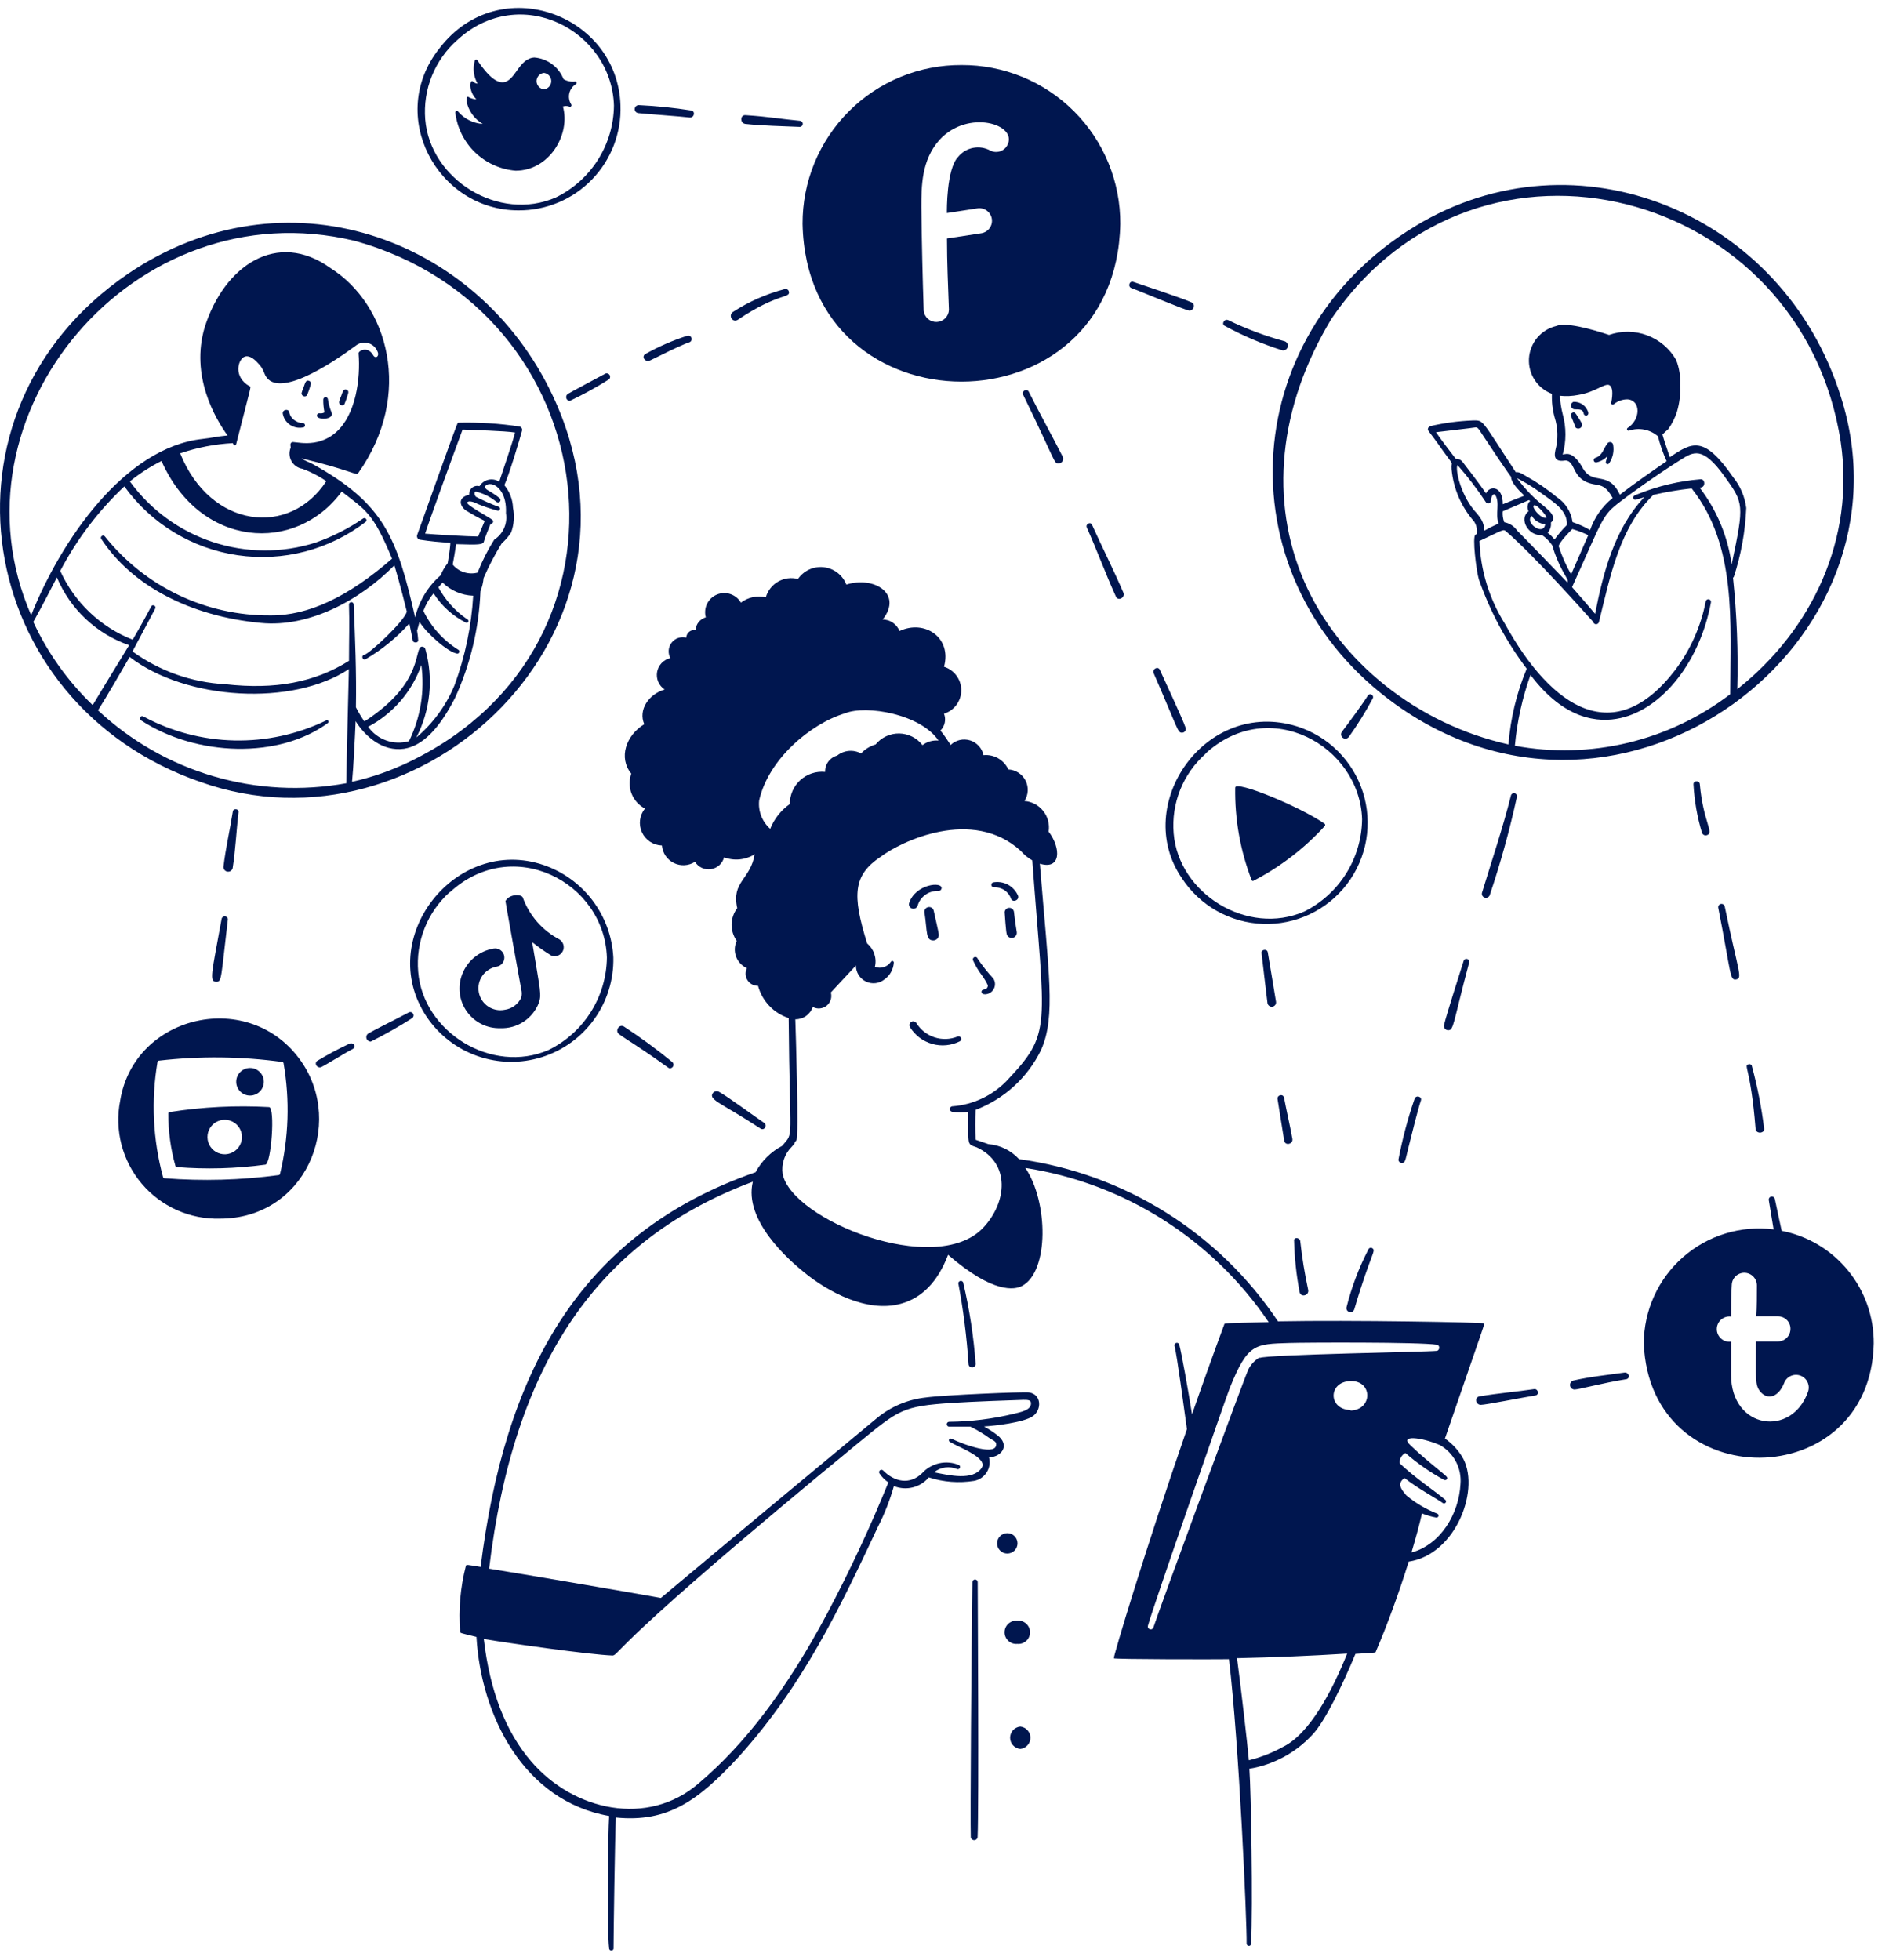 <svg width="184" height="192" viewBox="0 0 184 192" fill="none" xmlns="http://www.w3.org/2000/svg">
<path d="M156.402 45.302C156.809 45.216 157.181 45.011 157.472 44.712C157.438 44.878 157.394 45.042 157.342 45.202C157.262 45.472 157.562 45.552 157.662 45.382C158.015 44.857 158.155 44.217 158.052 43.592C158.046 43.533 158.025 43.477 157.988 43.43C157.952 43.383 157.903 43.348 157.847 43.328C157.792 43.308 157.731 43.304 157.674 43.317C157.616 43.331 157.563 43.36 157.522 43.402C157.102 43.912 157.022 44.632 156.312 44.852C156.255 44.868 156.207 44.904 156.177 44.953C156.146 45.003 156.135 45.062 156.147 45.119C156.158 45.176 156.191 45.227 156.238 45.261C156.285 45.295 156.344 45.31 156.402 45.302ZM154.432 41.932C154.487 41.968 154.552 41.989 154.618 41.991C154.684 41.993 154.75 41.978 154.808 41.946C154.867 41.914 154.915 41.868 154.949 41.811C154.983 41.754 155.001 41.689 155.002 41.622C155.002 41.542 155.002 41.452 154.522 40.732C154.422 40.582 154.302 40.302 154.042 40.442C153.782 40.582 153.962 40.842 154.102 41.192C154.382 41.932 154.382 41.932 154.432 41.932ZM154.272 40.102C154.762 40.102 155.102 40.102 155.162 40.512C155.17 40.573 155.202 40.629 155.25 40.666C155.299 40.704 155.361 40.72 155.422 40.712C155.483 40.705 155.538 40.673 155.576 40.624C155.613 40.575 155.63 40.513 155.622 40.452C155.543 40.128 155.352 39.843 155.083 39.645C154.814 39.448 154.485 39.351 154.152 39.372C154.073 39.405 154.007 39.464 153.965 39.539C153.924 39.614 153.909 39.7 153.923 39.785C153.936 39.869 153.979 39.947 154.042 40.004C154.105 40.062 154.186 40.097 154.272 40.102ZM31.962 70.582C29.157 71.939 26.07 72.611 22.955 72.543C19.84 72.476 16.785 71.67 14.042 70.192C13.991 70.162 13.931 70.153 13.874 70.167C13.816 70.181 13.767 70.217 13.737 70.267C13.706 70.318 13.697 70.378 13.711 70.435C13.725 70.493 13.761 70.542 13.812 70.572C19.292 74.142 27.342 74.342 32.112 70.842C32.146 70.823 32.171 70.79 32.182 70.751C32.192 70.713 32.187 70.672 32.167 70.637C32.147 70.603 32.114 70.578 32.076 70.567C32.037 70.557 31.996 70.562 31.962 70.582ZM31.222 40.932C31.792 41.162 32.732 40.932 32.482 40.402C32.315 39.998 32.197 39.575 32.132 39.142C32.132 39.081 32.108 39.023 32.064 38.98C32.021 38.937 31.963 38.912 31.902 38.912C31.841 38.912 31.782 38.937 31.739 38.98C31.696 39.023 31.672 39.081 31.672 39.142C31.666 39.566 31.706 39.988 31.792 40.402C31.655 40.48 31.497 40.512 31.342 40.492C31.313 40.484 31.283 40.482 31.253 40.486C31.223 40.49 31.195 40.5 31.169 40.514C31.142 40.529 31.12 40.549 31.101 40.573C31.083 40.596 31.07 40.623 31.062 40.652C31.054 40.681 31.052 40.712 31.055 40.741C31.059 40.771 31.069 40.8 31.084 40.825C31.099 40.852 31.118 40.874 31.142 40.893C31.166 40.911 31.193 40.925 31.222 40.932ZM30.072 38.742C30.227 38.383 30.354 38.012 30.452 37.632C30.461 37.598 30.462 37.561 30.457 37.526C30.452 37.49 30.44 37.456 30.421 37.425C30.402 37.395 30.378 37.368 30.349 37.347C30.32 37.326 30.287 37.311 30.252 37.302C29.952 37.212 29.902 37.532 29.752 37.922C29.666 38.116 29.595 38.317 29.542 38.522C29.541 38.584 29.559 38.644 29.593 38.696C29.628 38.747 29.676 38.787 29.733 38.81C29.79 38.834 29.852 38.84 29.913 38.828C29.973 38.816 30.028 38.786 30.072 38.742ZM33.402 39.682C33.459 39.707 33.522 39.714 33.583 39.702C33.644 39.689 33.699 39.658 33.742 39.612C33.895 39.252 34.022 38.881 34.122 38.502C34.132 38.468 34.136 38.432 34.132 38.397C34.128 38.361 34.116 38.327 34.099 38.296C34.081 38.265 34.057 38.238 34.028 38.217C33.999 38.196 33.967 38.18 33.932 38.172C33.622 38.082 33.562 38.442 33.432 38.782C33.302 39.122 33.052 39.542 33.402 39.682ZM28.602 41.732C28.961 41.912 29.372 41.958 29.762 41.862C30.012 41.752 29.842 41.372 29.602 41.452C29.337 41.434 29.084 41.341 28.872 41.182C28.736 41.094 28.62 40.979 28.529 40.845C28.438 40.711 28.374 40.561 28.342 40.402C28.272 39.982 27.612 40.142 27.712 40.562C27.76 40.813 27.866 41.048 28.02 41.251C28.174 41.454 28.373 41.619 28.602 41.732ZM99.692 151.202C99.692 150.937 99.586 150.683 99.399 150.495C99.211 150.308 98.957 150.202 98.692 150.202C98.427 150.202 98.172 150.308 97.985 150.495C97.797 150.683 97.692 150.937 97.692 151.202C97.692 151.468 97.797 151.722 97.985 151.91C98.172 152.097 98.427 152.202 98.692 152.202C98.957 152.202 99.211 152.097 99.399 151.91C99.586 151.722 99.692 151.468 99.692 151.202ZM99.672 161.052C99.83 161.067 99.989 161.049 100.14 160.999C100.29 160.948 100.428 160.867 100.546 160.76C100.663 160.654 100.757 160.523 100.821 160.378C100.885 160.233 100.918 160.076 100.918 159.917C100.918 159.759 100.885 159.602 100.821 159.457C100.757 159.311 100.663 159.181 100.546 159.074C100.428 158.968 100.29 158.886 100.14 158.836C99.989 158.786 99.83 158.768 99.672 158.782C99.514 158.768 99.354 158.786 99.204 158.836C99.053 158.886 98.915 158.968 98.798 159.074C98.68 159.181 98.587 159.311 98.522 159.457C98.458 159.602 98.425 159.759 98.425 159.917C98.425 160.076 98.458 160.233 98.522 160.378C98.587 160.523 98.68 160.654 98.798 160.76C98.915 160.867 99.053 160.948 99.204 160.999C99.354 161.049 99.514 161.067 99.672 161.052ZM99.962 169.152C99.689 169.178 99.436 169.305 99.252 169.508C99.068 169.71 98.966 169.974 98.966 170.247C98.966 170.521 99.068 170.785 99.252 170.987C99.436 171.19 99.689 171.316 99.962 171.342C100.234 171.316 100.487 171.19 100.671 170.987C100.855 170.785 100.957 170.521 100.957 170.247C100.957 169.974 100.855 169.71 100.671 169.508C100.487 169.305 100.234 169.178 99.962 169.152ZM93.892 125.722C94.384 128.333 94.718 130.971 94.892 133.622C94.892 133.715 94.929 133.804 94.994 133.87C95.06 133.936 95.149 133.972 95.242 133.972C95.335 133.972 95.424 133.936 95.489 133.87C95.555 133.804 95.592 133.715 95.592 133.622C95.395 130.927 94.984 128.252 94.362 125.622C94.336 125.575 94.296 125.536 94.247 125.513C94.197 125.49 94.142 125.484 94.089 125.495C94.036 125.507 93.988 125.535 93.952 125.576C93.917 125.617 93.895 125.668 93.892 125.722ZM95.792 155.002C95.792 154.933 95.764 154.867 95.716 154.819C95.667 154.77 95.601 154.742 95.532 154.742C95.463 154.742 95.397 154.77 95.348 154.819C95.299 154.867 95.272 154.933 95.272 155.002C95.172 161.852 95.052 178.222 95.112 180.002C95.125 180.081 95.166 180.153 95.228 180.204C95.289 180.256 95.367 180.284 95.447 180.284C95.527 180.284 95.604 180.256 95.666 180.204C95.727 180.153 95.768 180.081 95.782 180.002C95.922 176.772 95.792 156.602 95.792 155.002ZM122.632 86.222C122.642 86.25 122.662 86.274 122.687 86.29C122.712 86.307 122.742 86.314 122.772 86.312C125.412 84.949 127.789 83.127 129.792 80.932C129.82 80.903 129.835 80.863 129.835 80.822C129.835 80.781 129.82 80.742 129.792 80.712C127.502 79.092 121.032 76.402 121.022 77.162C120.971 80.258 121.518 83.334 122.632 86.222ZM49.012 100.732C49.822 100.766 50.622 100.545 51.3 100.1C51.978 99.655 52.5 99.009 52.792 98.252C53.062 97.402 52.962 97.252 52.142 92.302C52.74 92.782 53.367 93.223 54.022 93.622C54.227 93.702 54.455 93.702 54.661 93.623C54.867 93.544 55.036 93.391 55.136 93.194C55.236 92.997 55.259 92.77 55.2 92.558C55.142 92.345 55.007 92.161 54.822 92.042C53.149 91.172 51.864 89.705 51.222 87.932C51.132 87.622 49.962 87.522 49.522 88.272C49.522 88.362 51.052 96.862 51.072 96.952C51.137 97.208 51.137 97.477 51.072 97.732C50.923 98.054 50.696 98.332 50.411 98.542C50.126 98.751 49.792 98.886 49.442 98.932C49.162 98.988 48.874 98.987 48.595 98.93C48.316 98.873 48.05 98.761 47.815 98.6C47.579 98.44 47.378 98.234 47.222 97.995C47.067 97.756 46.961 97.489 46.91 97.208C46.858 96.928 46.864 96.64 46.925 96.362C46.986 96.083 47.102 95.82 47.266 95.587C47.43 95.353 47.639 95.155 47.88 95.003C48.121 94.852 48.391 94.749 48.672 94.702C48.906 94.661 49.115 94.529 49.252 94.334C49.389 94.139 49.443 93.897 49.402 93.662C49.361 93.428 49.228 93.219 49.033 93.082C48.838 92.945 48.596 92.891 48.362 92.932C47.668 93.048 47.017 93.345 46.474 93.793C45.932 94.24 45.517 94.823 45.272 95.482C45.047 96.078 44.971 96.721 45.053 97.353C45.135 97.984 45.371 98.586 45.741 99.105C46.111 99.624 46.602 100.044 47.173 100.328C47.743 100.612 48.375 100.751 49.012 100.732Z" fill="#00164F"/>
<path d="M60.092 93.802C59.987 91.782 59.279 89.839 58.06 88.224C56.841 86.61 55.166 85.397 53.252 84.743C44.622 81.823 36.682 91.933 41.792 99.603C42.997 101.398 44.752 102.755 46.794 103.468C48.836 104.182 51.054 104.215 53.115 103.561C55.177 102.908 56.971 101.604 58.229 99.844C59.487 98.085 60.141 95.965 60.092 93.802ZM44.092 87.403C50.222 81.763 59.222 86.403 59.462 93.812C59.439 95.7 58.895 97.544 57.889 99.142C56.883 100.739 55.454 102.027 53.762 102.863C48.182 105.293 41.442 101.103 40.972 95.203C40.848 93.752 41.063 92.293 41.599 90.939C42.135 89.586 42.978 88.375 44.062 87.403H44.092ZM115.792 86.032C116.66 87.362 117.836 88.464 119.219 89.244C120.602 90.024 122.153 90.461 123.74 90.517C125.327 90.573 126.905 90.246 128.339 89.565C129.774 88.883 131.024 87.867 131.984 86.602C132.943 85.337 133.585 83.859 133.855 82.294C134.124 80.729 134.013 79.122 133.532 77.608C133.05 76.095 132.212 74.719 131.088 73.597C129.964 72.476 128.586 71.641 127.072 71.162C118.092 68.382 110.872 78.843 115.792 86.032ZM118.092 73.843C124.342 68.082 133.222 73.073 133.452 80.252C133.432 82.136 132.893 83.977 131.894 85.573C130.895 87.17 129.476 88.46 127.792 89.302C122.222 91.733 115.472 87.552 114.992 81.642C114.871 80.189 115.091 78.726 115.634 77.372C116.177 76.018 117.029 74.81 118.122 73.843H118.092ZM54.122 38.693C46.732 23.093 27.792 16.442 12.512 26.843C-7.288 40.373 -2.608 68.933 19.652 76.612C41.392 84.332 65.122 61.932 54.122 38.693ZM40.192 74.593C38.377 75.481 36.464 76.152 34.492 76.593C34.622 75.353 34.782 72.153 34.842 70.653C35.782 72.153 37.482 73.653 39.592 73.353C41.432 73.062 43.062 71.353 44.592 68.353C46.09 65.074 46.932 61.534 47.072 57.932C47.234 57.516 47.339 57.078 47.382 56.633C47.89 55.462 48.481 54.329 49.152 53.242C49.511 52.929 49.825 52.565 50.082 52.163C50.361 51.387 50.423 50.55 50.262 49.742C50.23 48.932 49.931 48.155 49.412 47.532C49.822 46.703 50.962 42.913 51.152 42.172C51.168 42.093 51.154 42.011 51.114 41.941C51.073 41.871 51.008 41.818 50.932 41.792C48.927 41.487 46.899 41.36 44.872 41.413C44.802 41.282 41.202 51.562 40.872 52.413C40.856 52.459 40.851 52.508 40.855 52.557C40.86 52.606 40.874 52.653 40.897 52.696C40.921 52.739 40.953 52.777 40.991 52.808C41.03 52.838 41.074 52.86 41.122 52.873C42.115 53.027 43.117 53.127 44.122 53.172C44.122 53.602 43.932 54.792 43.862 55.172C43.576 55.535 43.344 55.935 43.172 56.362C41.93 57.442 41.056 58.883 40.672 60.483C38.902 52.712 37.672 49.373 30.672 45.483C30.322 45.292 29.902 45.153 29.522 44.903C34.362 46.062 34.902 46.612 35.082 46.373C40.562 38.653 38.012 29.823 32.392 26.273C27.132 22.473 21.942 26.062 20.052 32.072C18.652 36.803 21.052 40.943 22.292 42.663C21.152 42.773 20.762 42.903 19.852 43.002C12.152 43.833 5.912 53.062 3.052 60.273C-5.478 40.703 13.102 18.422 34.702 23.582C59.392 30.352 63.882 63.133 40.192 74.593ZM9.602 69.593C10.362 68.412 12.262 65.132 12.702 64.362C18.262 68.642 28.702 69.203 34.182 65.552C34.182 65.722 33.932 75.362 33.932 76.733C29.6 77.525 25.143 77.292 20.919 76.052C16.693 74.812 12.818 72.6 9.602 69.593ZM40.972 62.712C40.953 62.401 40.917 62.09 40.862 61.782C40.952 61.502 41.012 61.252 41.102 60.922C41.752 62.002 43.902 63.922 44.792 64.032C44.836 64.036 44.881 64.024 44.918 63.999C44.956 63.974 44.984 63.938 44.997 63.895C45.011 63.852 45.01 63.806 44.995 63.764C44.979 63.722 44.95 63.686 44.912 63.663C43.431 62.742 42.242 61.421 41.482 59.852C41.712 59.225 42.05 58.643 42.482 58.133C43.265 59.363 44.368 60.358 45.672 61.013C45.694 61.018 45.718 61.02 45.742 61.016C45.765 61.013 45.788 61.005 45.809 60.993C45.829 60.981 45.847 60.965 45.861 60.946C45.875 60.927 45.886 60.906 45.892 60.883C45.898 60.859 45.899 60.836 45.895 60.812C45.892 60.789 45.884 60.766 45.872 60.746C45.86 60.725 45.844 60.707 45.825 60.693C45.806 60.679 45.785 60.668 45.762 60.663C44.592 59.859 43.629 58.789 42.952 57.542C43.082 57.383 43.222 57.222 43.362 57.072C44.165 57.863 45.235 58.323 46.362 58.362C46.185 61.36 45.568 64.315 44.532 67.132C43.712 69.114 42.43 70.869 40.792 72.252C42.17 69.578 42.484 66.48 41.672 63.583C41.651 63.514 41.609 63.454 41.551 63.412C41.493 63.371 41.423 63.35 41.352 63.352C40.502 63.352 41.692 66.832 35.702 70.683C35.392 70.24 35.115 69.775 34.872 69.293C34.932 65.892 34.792 62.502 34.652 59.222C34.652 59.161 34.627 59.103 34.584 59.06C34.541 59.017 34.483 58.992 34.422 58.992C34.361 58.992 34.302 59.017 34.259 59.06C34.216 59.103 34.192 59.161 34.192 59.222C34.252 60.962 34.192 62.682 34.192 64.743C30.832 66.853 26.982 67.582 22.062 67.032C18.789 66.86 15.636 65.745 12.982 63.822C13.332 63.182 14.792 60.383 15.202 59.633C15.221 59.598 15.232 59.559 15.231 59.52C15.231 59.481 15.22 59.442 15.199 59.408C15.179 59.374 15.15 59.347 15.115 59.328C15.08 59.31 15.041 59.301 15.002 59.303C14.762 59.303 15.002 59.242 13.002 62.672C9.847 61.437 7.3 59.019 5.902 55.932C7.52 52.843 9.643 50.044 12.182 47.653C13.486 49.463 15.141 50.993 17.048 52.152C18.955 53.31 21.076 54.074 23.284 54.396C25.492 54.719 27.742 54.595 29.901 54.031C32.06 53.467 34.084 52.474 35.852 51.112C35.886 51.076 35.906 51.029 35.908 50.98C35.911 50.93 35.896 50.882 35.866 50.842C35.836 50.803 35.793 50.775 35.745 50.764C35.696 50.753 35.645 50.76 35.602 50.782C34.15 51.78 32.573 52.58 30.912 53.163C27.634 54.201 24.112 54.18 20.847 53.103C17.581 52.026 14.738 49.947 12.722 47.163C13.679 46.385 14.719 45.715 15.822 45.163C19.612 53.693 28.962 54.303 33.482 48.163C35.822 49.983 36.542 50.212 38.412 54.733C34.122 58.472 30.212 60.333 26.472 60.292C23.364 60.314 20.292 59.63 17.487 58.291C14.682 56.952 12.219 54.993 10.282 52.562C10.122 52.343 9.762 52.562 9.922 52.803C12.922 57.373 18.612 60.373 25.572 61.032C30.282 61.492 35.282 58.803 38.642 55.383C39.162 57.102 39.792 59.633 39.862 59.932C39.552 60.932 36.202 64.043 35.672 64.162C35.362 64.233 35.522 64.713 35.802 64.593C37.413 63.66 38.865 62.475 40.102 61.083C40.212 61.602 40.412 62.532 40.442 62.763C40.472 62.992 40.992 63.032 40.972 62.712ZM46.972 47.633C46.848 47.598 46.717 47.594 46.591 47.621C46.465 47.648 46.348 47.705 46.249 47.788C46.151 47.871 46.074 47.977 46.026 48.096C45.977 48.215 45.959 48.344 45.972 48.472C44.902 48.703 44.972 49.472 45.592 49.972C46.205 50.36 46.84 50.714 47.492 51.032C47.262 51.583 47.082 52.032 46.842 52.562C45.842 52.562 42.732 52.373 41.652 52.282C42.052 51.032 44.162 45.222 45.322 42.083C46.322 42.133 49.452 42.212 50.462 42.373C50.222 43.373 49.202 46.282 48.912 47.193C48.757 47.091 48.584 47.021 48.402 46.988C48.22 46.955 48.033 46.959 47.853 47C47.672 47.041 47.502 47.119 47.352 47.227C47.203 47.336 47.077 47.474 46.982 47.633H46.972ZM47.412 53.042C47.582 52.502 47.792 51.983 48.072 51.303C48.116 51.31 48.162 51.304 48.202 51.283C48.243 51.263 48.276 51.23 48.296 51.19C48.316 51.149 48.323 51.103 48.315 51.059C48.307 51.014 48.285 50.974 48.252 50.943C48.002 50.712 45.682 49.483 45.772 49.242C45.862 49.002 46.442 49.172 46.772 49.362C47.422 49.63 48.091 49.854 48.772 50.032C48.815 50.037 48.859 50.028 48.897 50.005C48.935 49.982 48.964 49.947 48.98 49.906C48.995 49.865 48.998 49.82 48.985 49.778C48.973 49.736 48.947 49.699 48.912 49.672C48.131 49.389 47.369 49.055 46.632 48.672C46.482 48.532 46.412 48.153 46.632 48.163C47.366 48.338 48.051 48.68 48.632 49.163C48.654 49.184 48.682 49.201 48.711 49.212C48.741 49.224 48.772 49.229 48.804 49.228C48.835 49.227 48.866 49.22 48.895 49.207C48.924 49.194 48.95 49.175 48.972 49.153C48.993 49.13 49.01 49.102 49.021 49.073C49.033 49.044 49.038 49.012 49.037 48.98C49.036 48.949 49.029 48.918 49.016 48.889C49.003 48.86 48.984 48.834 48.962 48.812C48.586 48.516 48.188 48.248 47.772 48.013C47.272 47.722 47.632 47.362 48.132 47.432C48.802 47.532 49.662 48.432 49.572 50.282C49.655 50.779 49.59 51.29 49.386 51.75C49.181 52.211 48.846 52.601 48.422 52.873C47.777 53.895 47.231 54.977 46.792 56.102C46.352 56.216 45.889 56.202 45.457 56.062C45.025 55.923 44.641 55.663 44.352 55.312C44.422 54.962 44.632 53.763 44.692 53.312C46.922 53.383 47.312 53.373 47.422 53.042H47.412ZM41.282 65.153C41.626 67.704 41.205 70.3 40.072 72.612C39.341 72.822 38.563 72.799 37.846 72.546C37.13 72.293 36.509 71.824 36.072 71.203C38.508 69.914 40.369 67.754 41.282 65.153ZM22.882 43.562C22.899 43.584 22.923 43.599 22.949 43.608C22.975 43.617 23.003 43.618 23.03 43.612C23.057 43.606 23.081 43.592 23.101 43.573C23.121 43.554 23.135 43.529 23.142 43.502C24.652 37.562 24.612 37.932 24.472 37.852C22.792 36.932 23.322 35.142 24.002 34.932C24.342 34.822 24.792 35.042 25.242 35.542C25.535 35.819 25.758 36.162 25.892 36.542C26.892 39.343 32.432 35.653 34.832 33.883C34.998 33.744 35.195 33.647 35.406 33.599C35.618 33.552 35.837 33.555 36.047 33.609C36.257 33.662 36.451 33.765 36.613 33.908C36.776 34.051 36.902 34.231 36.982 34.432C37.212 34.873 36.792 35.242 36.542 34.763C36.022 33.883 35.112 34.373 35.132 34.612C35.332 37.093 34.872 40.612 32.942 42.333C31.012 44.053 28.772 43.163 28.572 43.333C28.372 43.502 28.482 43.663 28.482 43.852C28.392 44.065 28.352 44.295 28.366 44.525C28.379 44.755 28.444 44.978 28.557 45.179C28.67 45.38 28.827 45.552 29.017 45.683C29.207 45.813 29.424 45.899 29.652 45.932C30.469 46.241 31.247 46.644 31.972 47.133C28.412 52.633 20.632 51.822 17.652 44.413C19.317 43.844 21.054 43.507 22.812 43.413L22.882 43.562ZM5.572 56.562C6.218 58.106 7.182 59.497 8.402 60.643C9.622 61.789 11.07 62.664 12.652 63.212C12.532 63.403 9.742 67.963 9.082 69.082C6.654 66.75 4.68 63.986 3.262 60.932C4.252 59.153 4.792 58.072 5.572 56.572V56.562ZM180.352 38.843C174.722 20.843 154.432 12.572 138.672 22.152C120.912 32.932 119.852 56.932 136.792 69.052C159.052 84.933 188.092 63.013 180.352 38.843ZM149.952 66.123C153.262 70.513 156.582 70.853 158.802 70.343C162.942 69.403 166.572 64.752 167.632 59.023C167.646 58.955 167.633 58.884 167.596 58.826C167.558 58.768 167.499 58.727 167.432 58.712C167.364 58.698 167.293 58.711 167.235 58.748C167.177 58.786 167.136 58.845 167.122 58.913C166.651 61.359 165.624 63.665 164.122 65.653C158.242 73.312 152.122 69.573 147.432 61.093C145.907 58.661 145.052 55.87 144.952 53.002C147.332 51.883 147.282 51.822 147.562 52.062C150.342 54.453 155.392 60.153 156.092 60.922C156.104 60.989 156.139 61.049 156.191 61.092C156.243 61.135 156.309 61.159 156.377 61.159C156.444 61.159 156.51 61.135 156.562 61.092C156.614 61.049 156.649 60.989 156.662 60.922C157.782 56.403 158.662 51.712 161.992 48.483C163.228 48.198 164.48 47.988 165.742 47.852C170.172 53.453 169.542 60.922 169.522 68.013C166.552 70.28 163.14 71.901 159.506 72.771C155.872 73.641 152.096 73.74 148.422 73.062C148.638 70.694 149.152 68.362 149.952 66.123ZM166.592 47.763C167.132 47.763 167.082 46.883 166.592 46.953C164.504 47.127 162.455 47.612 160.512 48.392C160.242 48.502 159.932 48.562 160.032 48.833C160.132 49.102 160.352 48.903 161.102 48.712C158.162 51.822 157.052 56.203 156.282 60.142C155.732 59.472 154.372 57.922 154.022 57.523C157.102 50.733 156.932 50.523 158.742 49.153C159.442 48.593 162.292 46.532 164.652 45.053C165.912 44.252 166.812 43.693 168.912 46.602C170.862 49.312 170.912 49.352 169.662 55.303C169.286 52.563 168.204 49.968 166.522 47.773L166.592 47.763ZM144.592 41.873C144.772 41.873 144.862 42.013 145.002 42.222C148.302 47.222 148.052 46.653 148.052 46.752C148.052 47.233 148.702 47.953 149.352 48.562C148.822 48.763 147.832 49.163 147.242 49.403C147.242 47.562 145.942 47.562 145.592 48.333C144.972 47.422 143.592 45.623 143.312 45.273C143.236 45.165 143.133 45.079 143.014 45.023C142.895 44.967 142.763 44.942 142.632 44.953C142.162 44.352 141.102 42.953 140.692 42.343C140.792 42.322 144.272 41.932 144.582 41.873H144.592ZM151.392 51.352C151.242 52.572 149.332 51.212 150.072 50.532C150.208 50.764 150.399 50.959 150.627 51.102C150.855 51.245 151.114 51.331 151.382 51.352H151.392ZM151.282 50.722C150.872 50.653 150.042 49.722 150.282 49.513C150.522 49.303 151.552 50.562 151.532 50.712C151.448 50.741 151.357 50.744 151.272 50.722H151.282ZM153.572 57.072C152.702 56.153 148.752 52.072 148.652 51.992C148.507 51.776 148.319 51.591 148.101 51.448C147.883 51.306 147.638 51.209 147.382 51.163C147.25 50.822 147.199 50.456 147.232 50.093L149.812 48.992C150.052 49.203 149.812 48.992 149.692 49.453C149.634 49.667 149.659 49.895 149.762 50.093C148.762 50.833 149.762 52.553 151.082 52.422C151.474 52.691 151.813 53.03 152.082 53.422C152.377 54.443 152.797 55.424 153.332 56.343C153.662 56.932 153.642 56.862 153.562 57.072H153.572ZM152.722 53.502C152.722 53.182 153.872 51.983 154.052 51.833C154.587 51.988 155.109 52.189 155.612 52.432C155.322 53.093 154.392 55.203 153.932 56.273C153.43 55.394 153.021 54.466 152.712 53.502H152.722ZM152.312 52.862C152.118 52.608 151.889 52.382 151.632 52.193C151.755 52.059 151.847 51.901 151.903 51.728C151.958 51.555 151.975 51.373 151.952 51.193C152.009 51.154 152.057 51.104 152.094 51.045C152.13 50.987 152.153 50.921 152.162 50.852C152.242 50.383 151.712 49.992 151.362 49.663C150.326 48.85 149.404 47.901 148.622 46.843C149.416 47.241 150.176 47.706 150.892 48.233C152.092 49.123 153.632 49.962 153.512 51.443C153.07 51.882 152.665 52.357 152.302 52.862H152.312ZM142.792 45.553C143.808 46.701 144.74 47.92 145.582 49.203C145.611 49.247 145.652 49.282 145.701 49.303C145.75 49.324 145.804 49.33 145.857 49.321C145.909 49.311 145.957 49.286 145.996 49.249C146.034 49.212 146.06 49.164 146.072 49.112C146.072 48.833 146.202 48.333 146.462 48.443C147.012 49.193 146.462 50.362 146.832 51.292C144.152 52.472 146.342 52.172 144.692 50.292C143.162 48.682 142.562 46.062 142.792 45.553ZM153.102 44.553C153.467 43.244 153.467 41.861 153.102 40.553C152.953 39.969 152.863 39.373 152.832 38.773C153.432 38.837 154.039 38.81 154.632 38.693C156.382 38.403 157.282 37.462 157.712 37.752C157.992 37.943 158.042 38.532 157.862 39.472C157.858 39.503 157.863 39.534 157.877 39.561C157.892 39.589 157.914 39.611 157.941 39.625C157.968 39.639 157.999 39.645 158.03 39.641C158.06 39.637 158.089 39.623 158.112 39.602C158.492 39.291 158.969 39.121 159.462 39.123C160.792 39.233 160.742 41.123 159.462 41.932C159.434 41.954 159.415 41.985 159.408 42.02C159.401 42.054 159.406 42.09 159.423 42.121C159.439 42.152 159.467 42.176 159.499 42.189C159.532 42.202 159.568 42.203 159.602 42.193C160.082 42.028 160.597 41.992 161.095 42.088C161.593 42.185 162.058 42.41 162.442 42.742C162.651 43.58 162.935 44.396 163.292 45.182C161.902 46.133 160.042 47.432 158.712 48.462C157.512 45.943 156.022 47.733 154.992 45.712C153.952 43.983 153.292 44.583 153.052 44.523L153.102 44.553ZM169.862 56.553C170.582 54.357 170.996 52.072 171.092 49.763C170.95 48.651 170.499 47.601 169.792 46.733C166.952 42.633 165.792 43.312 163.602 44.792C163.402 44.182 162.962 42.913 162.882 42.572C163.012 42.443 163.352 42.112 163.452 42.042C163.821 41.523 164.108 40.95 164.302 40.343C164.557 39.494 164.662 38.607 164.612 37.722C164.662 36.884 164.529 36.044 164.222 35.263C163.585 34.151 162.58 33.297 161.38 32.849C160.179 32.402 158.86 32.389 157.652 32.812C155.782 32.193 153.372 31.552 152.462 31.942C151.738 32.117 151.089 32.519 150.611 33.089C150.133 33.66 149.85 34.368 149.804 35.111C149.758 35.854 149.952 36.592 150.356 37.217C150.761 37.842 151.355 38.32 152.052 38.583C152.021 39.355 152.109 40.127 152.312 40.873C152.651 41.922 152.678 43.047 152.392 44.112C152.212 44.913 152.472 45.273 153.392 45.112C154.472 45.193 153.882 47.112 156.332 47.472C156.922 47.572 157.392 47.663 158.002 48.792C156.981 49.608 156.215 50.697 155.792 51.932C155.248 51.612 154.671 51.35 154.072 51.153C154.005 50.654 153.832 50.176 153.562 49.751C153.293 49.326 152.934 48.965 152.512 48.693C151.58 47.914 150.575 47.228 149.512 46.642C149.302 46.532 148.862 46.193 148.512 46.263C145.032 40.962 145.392 41.193 144.302 41.193C142.894 41.246 141.494 41.434 140.122 41.752C140.072 41.771 140.028 41.8 139.991 41.839C139.955 41.877 139.928 41.922 139.912 41.972C139.852 42.212 139.912 42.072 141.312 44.072C142.612 45.892 142.142 45.002 142.222 45.983C142.399 47.872 143.169 49.657 144.422 51.083C144.66 51.449 144.756 51.89 144.692 52.322L144.562 52.383C144.222 52.553 144.652 55.962 144.892 56.763C145.99 59.905 147.573 62.858 149.582 65.513C148.597 67.876 147.993 70.38 147.792 72.933C138.862 70.933 131.232 64.862 127.792 56.983C124.352 49.102 125.232 39.862 130.452 31.233C144.902 10.023 176.592 18.543 180.352 43.322C181.732 52.733 177.612 61.663 170.212 67.522C170.313 63.867 170.172 60.209 169.792 56.572L169.862 56.553ZM165.922 76.853C166.009 78.457 166.287 80.045 166.752 81.582C166.784 81.678 166.852 81.757 166.942 81.802C167.032 81.847 167.136 81.854 167.232 81.823C167.992 81.603 166.872 80.552 166.542 76.823C166.512 76.433 165.892 76.453 165.922 76.853ZM168.982 88.802C168.962 88.719 168.909 88.647 168.836 88.602C168.763 88.557 168.675 88.543 168.592 88.562C168.508 88.582 168.436 88.635 168.391 88.708C168.346 88.781 168.332 88.869 168.352 88.953C169.632 95.453 169.462 96.082 170.112 95.953C170.762 95.823 170.302 95.203 168.982 88.802ZM171.332 104.263C170.782 104.413 171.512 104.493 172.002 110.563C172.002 111.113 172.902 111.083 172.842 110.563C172.59 108.51 172.192 106.478 171.652 104.483C171.649 104.445 171.637 104.409 171.619 104.377C171.6 104.345 171.575 104.317 171.544 104.296C171.513 104.275 171.478 104.261 171.442 104.255C171.405 104.25 171.367 104.252 171.332 104.263ZM145.952 87.722C147.019 84.554 147.911 81.329 148.622 78.062C148.637 77.987 148.622 77.909 148.582 77.844C148.541 77.779 148.477 77.732 148.403 77.713C148.328 77.694 148.249 77.704 148.182 77.741C148.115 77.778 148.065 77.84 148.042 77.912C147.242 81.123 146.182 84.233 145.192 87.493C145.175 87.589 145.194 87.688 145.245 87.771C145.296 87.854 145.376 87.915 145.47 87.944C145.563 87.972 145.664 87.965 145.753 87.924C145.841 87.884 145.912 87.812 145.952 87.722ZM141.892 100.933C142.452 100.933 142.352 100.253 143.942 94.302C143.963 94.231 143.955 94.154 143.919 94.088C143.883 94.022 143.823 93.974 143.752 93.953C143.68 93.931 143.603 93.939 143.537 93.975C143.472 94.011 143.423 94.071 143.402 94.142C143.092 95.142 141.732 99.353 141.482 100.413C141.466 100.475 141.465 100.539 141.479 100.602C141.493 100.664 141.52 100.722 141.56 100.773C141.599 100.823 141.65 100.863 141.707 100.891C141.765 100.919 141.828 100.933 141.892 100.933ZM137.352 113.933C137.702 113.933 137.682 113.673 137.972 112.513C138.362 110.933 138.972 108.513 139.212 107.833C139.362 107.433 138.752 107.253 138.602 107.633C137.927 109.591 137.396 111.597 137.012 113.633C137.019 113.716 137.059 113.794 137.122 113.85C137.185 113.906 137.267 113.935 137.352 113.933ZM134.052 122.443C133.13 124.228 132.419 126.114 131.932 128.063C131.905 128.163 131.92 128.27 131.972 128.361C132.025 128.451 132.111 128.516 132.212 128.543C132.312 128.569 132.42 128.554 132.51 128.502C132.6 128.449 132.665 128.363 132.692 128.263C134.362 122.593 134.902 122.543 134.412 122.263C134.376 122.249 134.338 122.242 134.3 122.244C134.262 122.245 134.225 122.255 134.191 122.272C134.157 122.289 134.127 122.313 134.103 122.342C134.079 122.372 134.062 122.406 134.052 122.443ZM123.602 93.373C123.702 94.153 124.062 97.373 124.182 98.263C124.189 98.318 124.207 98.371 124.235 98.419C124.262 98.467 124.299 98.51 124.343 98.543C124.388 98.577 124.438 98.602 124.492 98.617C124.545 98.631 124.601 98.635 124.657 98.627C124.712 98.62 124.765 98.602 124.813 98.575C124.861 98.547 124.904 98.51 124.937 98.466C124.971 98.421 124.996 98.371 125.011 98.317C125.025 98.264 125.029 98.208 125.022 98.153C124.892 97.293 124.332 94.062 124.212 93.293C124.152 92.933 123.552 93.002 123.602 93.373ZM125.172 107.683C125.282 108.313 125.692 111.033 125.822 111.753C125.922 112.293 126.722 112.093 126.622 111.563C126.382 110.233 126.062 108.893 125.812 107.563C125.732 107.113 125.102 107.273 125.172 107.683ZM126.792 121.593C126.836 123.271 127.017 124.943 127.332 126.593C127.452 127.143 128.272 126.923 128.172 126.383C127.83 124.794 127.569 123.188 127.392 121.573C127.302 121.203 126.722 121.193 126.792 121.593ZM100.792 38.373C100.602 38.013 100.072 38.312 100.242 38.672C103.492 45.343 103.242 45.403 103.712 45.403C103.789 45.402 103.865 45.382 103.933 45.343C104 45.306 104.057 45.251 104.098 45.185C104.139 45.119 104.163 45.044 104.167 44.967C104.171 44.889 104.155 44.812 104.122 44.742C103.022 42.593 101.862 40.502 100.792 38.373ZM106.992 51.413C106.842 51.072 106.332 51.343 106.482 51.682C107.482 53.913 108.312 56.203 109.332 58.443C109.552 58.943 110.282 58.542 110.062 58.053C109.072 55.752 107.902 53.443 106.992 51.413ZM115.792 71.782C115.852 71.786 115.913 71.774 115.968 71.749C116.023 71.723 116.07 71.684 116.107 71.636C116.144 71.588 116.168 71.531 116.177 71.471C116.187 71.411 116.181 71.35 116.162 71.293C115.812 70.293 114.082 66.623 113.642 65.632C113.462 65.222 112.862 65.543 113.032 65.953C115.412 71.412 115.372 71.782 115.792 71.782ZM134.012 68.153C133.642 68.782 131.942 71.093 131.482 71.683C131.447 71.727 131.422 71.777 131.408 71.831C131.393 71.884 131.389 71.94 131.396 71.996C131.403 72.051 131.421 72.104 131.448 72.153C131.476 72.201 131.513 72.243 131.557 72.278C131.601 72.312 131.651 72.337 131.705 72.352C131.758 72.366 131.814 72.37 131.87 72.363C131.925 72.356 131.978 72.338 132.027 72.311C132.075 72.283 132.117 72.246 132.152 72.203C133.013 71.001 133.794 69.746 134.492 68.442C134.53 68.379 134.542 68.303 134.524 68.23C134.506 68.158 134.46 68.096 134.397 68.058C134.333 68.019 134.257 68.007 134.184 68.025C134.112 68.043 134.05 68.089 134.012 68.153ZM116.542 30.433C116.952 30.433 117.172 29.812 116.742 29.622C115.832 29.212 112.002 27.942 111.052 27.622C110.662 27.473 110.462 28.073 110.852 28.223C111.862 28.582 116.212 30.433 116.542 30.433ZM120.012 31.933C121.807 32.909 123.692 33.709 125.642 34.322C125.753 34.342 125.869 34.319 125.965 34.258C126.061 34.198 126.131 34.104 126.162 33.995C126.193 33.886 126.183 33.769 126.133 33.667C126.083 33.565 125.997 33.485 125.892 33.443C123.978 32.923 122.116 32.227 120.332 31.363C119.952 31.192 119.632 31.773 120.012 31.933ZM72.282 31.332C76.282 28.642 77.482 29.253 77.282 28.543C77.27 28.502 77.251 28.463 77.224 28.43C77.198 28.397 77.165 28.369 77.128 28.349C77.09 28.328 77.049 28.315 77.007 28.311C76.965 28.306 76.922 28.31 76.882 28.323C75.076 28.797 73.358 29.557 71.792 30.573C71.332 30.933 71.792 31.652 72.282 31.332ZM63.192 34.703C62.882 34.953 63.132 35.362 63.482 35.362C63.602 35.362 63.622 35.362 64.722 34.812C65.822 34.263 67.082 33.672 67.552 33.532C67.63 33.501 67.695 33.442 67.732 33.366C67.77 33.29 67.777 33.202 67.753 33.121C67.73 33.039 67.676 32.97 67.604 32.926C67.531 32.882 67.445 32.866 67.362 32.883C65.914 33.349 64.517 33.959 63.192 34.703Z" fill="#00164F"/>
<path d="M59.332 36.593C58.812 36.883 55.942 38.393 55.632 38.593C55.568 38.637 55.52 38.7 55.492 38.773C55.466 38.846 55.462 38.925 55.481 39C55.501 39.075 55.543 39.143 55.602 39.193C55.661 39.244 55.734 39.275 55.812 39.283C57.14 38.655 58.429 37.947 59.672 37.163C59.728 37.109 59.764 37.039 59.775 36.962C59.786 36.886 59.77 36.808 59.73 36.741C59.691 36.675 59.63 36.624 59.557 36.597C59.485 36.57 59.405 36.568 59.332 36.593ZM50.792 20.613C52.134 20.622 53.464 20.359 54.702 19.84C55.94 19.321 57.059 18.557 57.994 17.593C58.928 16.63 59.658 15.487 60.139 14.234C60.62 12.981 60.842 11.644 60.792 10.303C60.492 1.373 48.922 -2.887 43.072 4.713C37.792 11.323 42.872 20.613 50.792 20.613ZM44.792 3.933C50.922 -1.717 59.922 2.933 60.152 10.343C60.133 12.223 59.591 14.062 58.586 15.651C57.581 17.241 56.153 18.519 54.462 19.343C48.872 21.783 42.142 17.593 41.662 11.693C41.547 10.245 41.769 8.79 42.312 7.444C42.856 6.097 43.705 4.895 44.792 3.933ZM73.032 12.143C74.802 12.333 76.582 12.353 78.352 12.433C78.431 12.433 78.508 12.401 78.564 12.345C78.62 12.288 78.652 12.212 78.652 12.133C78.652 12.053 78.62 11.977 78.564 11.92C78.508 11.864 78.431 11.833 78.352 11.833C76.492 11.663 75.352 11.433 73.032 11.283C72.502 11.253 72.492 12.083 73.032 12.143ZM62.552 11.083C63.362 11.173 66.692 11.403 67.552 11.513C68.002 11.583 68.182 10.903 67.712 10.823C66.019 10.557 64.313 10.383 62.602 10.303C62.551 10.299 62.499 10.306 62.451 10.323C62.402 10.339 62.357 10.365 62.319 10.399C62.28 10.433 62.249 10.474 62.226 10.52C62.203 10.566 62.19 10.616 62.187 10.668C62.184 10.719 62.19 10.77 62.207 10.819C62.224 10.867 62.249 10.912 62.283 10.951C62.317 10.989 62.358 11.021 62.404 11.043C62.451 11.066 62.501 11.079 62.552 11.083ZM22.792 85.073C23.082 83.233 23.152 81.403 23.372 79.573C23.422 79.233 22.862 79.153 22.812 79.503C22.532 81.303 22.102 83.113 21.892 84.943C21.893 85.052 21.933 85.158 22.005 85.241C22.078 85.324 22.177 85.378 22.286 85.394C22.395 85.409 22.506 85.386 22.598 85.327C22.691 85.268 22.76 85.178 22.792 85.073ZM21.712 90.023C20.712 95.513 20.482 96.183 21.202 96.183C21.742 96.183 21.642 95.823 22.322 90.103C22.372 89.733 21.792 89.653 21.712 90.023ZM40.102 99.163C38.582 99.963 36.692 100.893 36.102 101.243C36.02 101.291 35.956 101.365 35.921 101.454C35.886 101.542 35.881 101.64 35.907 101.732C35.934 101.823 35.99 101.903 36.066 101.96C36.143 102.016 36.237 102.045 36.332 102.043C37.726 101.351 39.082 100.583 40.392 99.743C40.453 99.696 40.496 99.629 40.513 99.555C40.531 99.48 40.521 99.401 40.487 99.332C40.453 99.264 40.395 99.209 40.325 99.178C40.255 99.147 40.176 99.142 40.102 99.163ZM34.252 102.243C33.16 102.754 32.095 103.322 31.062 103.943C30.742 104.233 31.122 104.713 31.502 104.533C31.882 104.353 34.012 103.033 34.502 102.803C34.992 102.573 34.622 102.083 34.252 102.243ZM74.522 110.573C74.882 110.803 75.222 110.253 74.872 110.013C74.112 109.513 71.222 107.373 70.422 106.953C70.318 106.903 70.2 106.892 70.09 106.924C69.979 106.955 69.884 107.026 69.822 107.123C69.412 107.763 70.792 108.123 74.522 110.573ZM60.672 101.333C61.172 101.683 61.672 102.013 62.182 102.333C65.592 104.593 65.432 104.663 65.642 104.663C65.711 104.662 65.778 104.64 65.835 104.601C65.892 104.562 65.936 104.507 65.962 104.443C65.988 104.378 65.994 104.308 65.979 104.24C65.965 104.173 65.931 104.111 65.882 104.063C64.364 102.813 62.778 101.648 61.132 100.573C60.652 100.283 60.212 101.023 60.672 101.333ZM159.142 134.473C157.502 134.703 155.812 134.873 154.142 135.253C154.039 135.284 153.951 135.352 153.894 135.443C153.836 135.534 153.814 135.642 153.829 135.748C153.845 135.855 153.898 135.952 153.979 136.022C154.061 136.093 154.164 136.132 154.272 136.133C154.662 136.133 157.152 135.463 159.272 135.133C159.792 135.093 159.592 134.393 159.142 134.473ZM150.302 136.093C148.622 136.343 146.772 136.493 144.952 136.803C144.442 136.893 144.582 137.633 145.082 137.633C145.582 137.633 149.162 136.913 150.432 136.713C150.842 136.643 150.702 136.033 150.302 136.093ZM89.792 100.243C89.742 100.158 89.659 100.096 89.564 100.072C89.468 100.048 89.367 100.062 89.282 100.113C89.197 100.163 89.136 100.245 89.111 100.341C89.087 100.436 89.102 100.538 89.152 100.623C89.645 101.427 90.423 102.016 91.331 102.274C92.238 102.531 93.21 102.438 94.052 102.013C94.108 101.978 94.149 101.924 94.167 101.86C94.185 101.797 94.177 101.729 94.147 101.67C94.117 101.612 94.065 101.567 94.003 101.545C93.94 101.523 93.872 101.526 93.812 101.553C93.095 101.841 92.299 101.868 91.564 101.629C90.829 101.389 90.201 100.898 89.792 100.243ZM96.792 96.543C96.722 97.123 96.202 96.803 96.162 97.153C96.162 97.343 96.322 97.413 96.522 97.413C96.699 97.406 96.872 97.353 97.022 97.258C97.172 97.163 97.294 97.03 97.376 96.872C97.457 96.714 97.495 96.537 97.486 96.36C97.476 96.183 97.42 96.011 97.322 95.863C96.761 95.261 96.249 94.616 95.792 93.933C95.775 93.87 95.733 93.817 95.677 93.785C95.621 93.754 95.554 93.745 95.492 93.763C95.43 93.78 95.377 93.821 95.345 93.877C95.313 93.934 95.305 94 95.322 94.063C95.557 94.591 95.852 95.091 96.202 95.553C96.43 95.862 96.628 96.194 96.792 96.543ZM91.482 89.223C91.455 89.103 91.382 88.999 91.279 88.934C91.176 88.868 91.051 88.846 90.932 88.873C90.812 88.899 90.709 88.972 90.643 89.075C90.577 89.178 90.555 89.303 90.582 89.423C90.862 91.323 90.692 92.133 91.442 92.133C91.585 92.133 91.722 92.076 91.824 91.974C91.925 91.873 91.982 91.736 91.982 91.593C91.982 91.343 91.562 89.643 91.482 89.223ZM99.342 89.313C99.321 89.204 99.261 89.106 99.173 89.037C99.085 88.969 98.976 88.935 98.865 88.941C98.754 88.947 98.649 88.993 98.57 89.071C98.49 89.148 98.441 89.252 98.432 89.363C98.432 89.513 98.572 91.303 98.622 91.443C98.636 91.575 98.703 91.697 98.807 91.78C98.911 91.864 99.044 91.902 99.177 91.888C99.309 91.873 99.431 91.806 99.514 91.702C99.598 91.598 99.636 91.465 99.622 91.333C99.602 91.213 99.442 90.233 99.342 89.313ZM89.912 88.713C90.04 88.287 90.306 87.917 90.669 87.66C91.031 87.403 91.468 87.274 91.912 87.293C91.99 87.302 92.068 87.281 92.131 87.234C92.194 87.188 92.237 87.12 92.252 87.043C92.352 86.323 89.662 86.613 89.072 88.483C89.041 88.594 89.056 88.713 89.114 88.813C89.171 88.914 89.266 88.987 89.377 89.018C89.488 89.048 89.607 89.033 89.707 88.976C89.808 88.919 89.881 88.824 89.912 88.713ZM97.392 86.933C97.756 86.912 98.116 87.011 98.418 87.215C98.72 87.419 98.946 87.717 99.062 88.063C99.242 88.453 99.872 88.193 99.752 87.773C99.556 87.301 99.203 86.912 98.753 86.671C98.302 86.431 97.783 86.353 97.282 86.453C97.228 86.475 97.183 86.517 97.156 86.569C97.13 86.621 97.122 86.681 97.135 86.739C97.148 86.796 97.181 86.847 97.228 86.882C97.275 86.918 97.333 86.936 97.392 86.933ZM174.562 120.583C174.562 120.583 174.032 118.163 173.892 117.463C173.875 117.384 173.827 117.316 173.759 117.273C173.692 117.23 173.61 117.215 173.532 117.233C173.454 117.25 173.385 117.297 173.342 117.365C173.299 117.432 173.285 117.514 173.302 117.593L173.772 120.443C172.183 120.241 170.57 120.38 169.039 120.849C167.508 121.319 166.095 122.108 164.892 123.165C163.689 124.223 162.725 125.523 162.063 126.981C161.401 128.439 161.056 130.021 161.052 131.623C161.652 146.693 183.282 146.393 183.582 131.623C183.602 129.019 182.712 126.491 181.064 124.475C179.417 122.458 177.117 121.082 174.562 120.583ZM177.142 136.353C175.562 140.843 169.602 140.043 169.602 134.683V131.443C169.427 131.465 169.25 131.45 169.081 131.398C168.913 131.347 168.758 131.26 168.625 131.143C168.493 131.027 168.387 130.884 168.315 130.723C168.242 130.563 168.205 130.389 168.205 130.213C168.205 130.036 168.242 129.862 168.315 129.702C168.387 129.541 168.493 129.398 168.625 129.282C168.758 129.165 168.913 129.079 169.081 129.027C169.25 128.975 169.427 128.96 169.602 128.983C169.602 127.983 169.602 126.983 169.672 125.893C169.676 125.731 169.711 125.572 169.777 125.424C169.842 125.276 169.936 125.143 170.053 125.032C170.17 124.92 170.308 124.833 170.459 124.775C170.61 124.716 170.77 124.689 170.932 124.693C171.259 124.703 171.569 124.842 171.794 125.08C172.018 125.318 172.14 125.635 172.132 125.963C172.132 127.013 172.132 128.013 172.072 128.963H174.182C174.343 128.959 174.504 128.987 174.654 129.046C174.804 129.105 174.941 129.193 175.057 129.306C175.172 129.419 175.264 129.554 175.327 129.702C175.39 129.851 175.422 130.011 175.422 130.173C175.424 130.335 175.395 130.496 175.335 130.647C175.275 130.798 175.186 130.936 175.072 131.052C174.959 131.168 174.824 131.261 174.674 131.324C174.525 131.388 174.364 131.421 174.202 131.423H172.042C172.042 135.073 171.942 135.683 172.442 136.303C173.152 137.203 174.232 136.903 174.792 135.523C174.902 135.211 175.131 134.956 175.429 134.813C175.728 134.671 176.07 134.653 176.382 134.763C176.693 134.873 176.949 135.102 177.091 135.4C177.234 135.698 177.252 136.041 177.142 136.353ZM94.202 6.373C92.155 6.362 90.126 6.757 88.233 7.535C86.34 8.313 84.62 9.459 83.172 10.906C81.724 12.353 80.578 14.072 79.798 15.965C79.019 17.857 78.623 19.886 78.632 21.933C79.042 42.533 109.362 42.543 109.762 21.933C109.772 19.886 109.377 17.858 108.599 15.966C107.821 14.073 106.675 12.353 105.228 10.906C103.781 9.459 102.062 8.314 100.169 7.535C98.276 6.757 96.248 6.362 94.202 6.373ZM98.692 14.233C98.539 14.52 98.279 14.735 97.968 14.832C97.658 14.93 97.321 14.901 97.032 14.753C96.516 14.469 95.917 14.376 95.339 14.489C94.762 14.602 94.242 14.915 93.872 15.373C92.722 16.573 92.772 20.653 92.772 20.873L95.772 20.413C96.095 20.363 96.425 20.445 96.689 20.639C96.952 20.833 97.128 21.124 97.177 21.448C97.226 21.771 97.144 22.101 96.95 22.364C96.756 22.628 96.465 22.803 96.142 22.853L92.782 23.363C92.782 25.743 92.892 28.043 92.972 30.363C92.958 30.674 92.827 30.968 92.606 31.187C92.385 31.406 92.089 31.534 91.778 31.545C91.467 31.556 91.163 31.45 90.927 31.248C90.69 31.046 90.539 30.762 90.502 30.453C90.392 27.173 90.312 23.843 90.272 20.283C90.272 18.283 90.272 15.673 92.052 13.703C94.842 10.653 99.792 12.183 98.692 14.233Z" fill="#00164F"/>
<path d="M141.571 140.933C145.661 129.053 145.461 129.753 145.391 129.653C145.321 129.553 132.391 129.313 125.211 129.453C122.348 125.16 118.606 121.523 114.232 118.784C109.859 116.045 104.954 114.265 99.841 113.563C99.064 112.71 97.992 112.185 96.841 112.093L95.591 111.663C95.542 110.687 95.542 109.709 95.591 108.733C98.398 107.664 100.69 105.564 102.001 102.863C103.471 99.563 102.741 95.343 101.881 84.613C103.941 85.253 103.991 83.133 102.741 81.473C102.798 81.118 102.78 80.755 102.689 80.408C102.598 80.06 102.436 79.735 102.214 79.454C101.991 79.172 101.712 78.939 101.395 78.77C101.078 78.601 100.73 78.5 100.371 78.473C100.564 78.178 100.675 77.837 100.693 77.486C100.712 77.134 100.637 76.784 100.477 76.47C100.316 76.156 100.076 75.891 99.78 75.7C99.484 75.509 99.143 75.4 98.791 75.383C98.583 74.925 98.237 74.544 97.801 74.293C97.365 74.042 96.862 73.933 96.361 73.983C96.291 73.646 96.131 73.335 95.9 73.081C95.668 72.827 95.373 72.639 95.045 72.537C94.717 72.435 94.367 72.423 94.033 72.501C93.698 72.579 93.39 72.746 93.141 72.983C92.931 72.663 92.411 71.873 92.141 71.573C92.355 71.362 92.502 71.094 92.564 70.8C92.626 70.507 92.601 70.202 92.491 69.923C92.981 69.769 93.41 69.464 93.714 69.05C94.018 68.636 94.182 68.136 94.182 67.623C94.182 67.109 94.018 66.609 93.714 66.196C93.41 65.782 92.981 65.476 92.491 65.323C93.281 62.443 90.581 60.673 88.131 61.823C87.999 61.492 87.772 61.209 87.478 61.008C87.184 60.806 86.837 60.697 86.481 60.693C88.481 58.173 85.631 56.413 82.921 57.273C82.743 56.816 82.444 56.416 82.055 56.116C81.667 55.816 81.204 55.628 80.717 55.571C80.23 55.515 79.736 55.592 79.289 55.795C78.843 55.998 78.46 56.319 78.181 56.723C77.525 56.55 76.828 56.642 76.239 56.979C75.65 57.316 75.216 57.87 75.031 58.523C74.612 58.424 74.175 58.419 73.753 58.509C73.331 58.599 72.934 58.781 72.591 59.043C72.363 58.647 71.997 58.349 71.564 58.203C71.131 58.057 70.66 58.074 70.238 58.25C69.817 58.426 69.474 58.751 69.274 59.161C69.074 59.572 69.03 60.042 69.151 60.483C68.875 60.56 68.629 60.722 68.45 60.947C68.27 61.171 68.166 61.446 68.151 61.733C68.041 61.714 67.929 61.719 67.821 61.748C67.713 61.776 67.612 61.826 67.525 61.896C67.438 61.966 67.367 62.054 67.317 62.153C67.266 62.252 67.237 62.361 67.231 62.473C66.971 62.407 66.697 62.418 66.443 62.506C66.189 62.593 65.966 62.753 65.801 62.965C65.637 63.177 65.538 63.433 65.516 63.701C65.495 63.969 65.552 64.237 65.681 64.473C65.356 64.546 65.059 64.713 64.828 64.954C64.596 65.195 64.441 65.499 64.382 65.827C64.322 66.156 64.36 66.495 64.492 66.802C64.623 67.108 64.842 67.37 65.121 67.553C63.541 68.013 62.521 69.553 63.121 70.953C61.321 72.043 60.581 74.253 61.851 75.793C61.623 76.428 61.633 77.126 61.879 77.754C62.126 78.383 62.592 78.902 63.191 79.213C62.93 79.534 62.764 79.923 62.711 80.334C62.659 80.745 62.723 81.162 62.896 81.539C63.068 81.916 63.343 82.237 63.689 82.465C64.034 82.694 64.437 82.821 64.851 82.833C64.882 83.195 65.005 83.543 65.21 83.844C65.415 84.144 65.694 84.387 66.02 84.547C66.346 84.709 66.708 84.782 67.071 84.762C67.434 84.742 67.785 84.629 68.091 84.433C68.254 84.693 68.49 84.899 68.769 85.027C69.048 85.154 69.358 85.197 69.661 85.15C69.964 85.104 70.247 84.969 70.475 84.763C70.702 84.558 70.865 84.29 70.941 83.993C71.431 84.177 71.956 84.246 72.477 84.194C72.997 84.141 73.498 83.97 73.941 83.693C73.531 86.183 71.641 86.363 72.231 88.973C71.883 89.431 71.69 89.989 71.681 90.565C71.672 91.14 71.847 91.704 72.181 92.173C72.068 92.414 72.004 92.675 71.993 92.942C71.982 93.208 72.024 93.474 72.117 93.723C72.211 93.973 72.353 94.201 72.535 94.395C72.718 94.589 72.938 94.745 73.181 94.853C73.088 95.037 73.043 95.241 73.053 95.447C73.062 95.653 73.125 95.853 73.235 96.028C73.345 96.202 73.498 96.345 73.68 96.442C73.862 96.54 74.065 96.588 74.271 96.583C74.468 97.318 74.846 97.992 75.37 98.544C75.894 99.096 76.547 99.508 77.271 99.743C77.371 112.313 77.831 110.803 76.631 112.263C75.526 112.843 74.621 113.742 74.031 114.843C56.491 120.933 49.411 134.843 47.091 153.513C45.751 153.303 45.691 153.253 45.641 153.423C45.102 155.524 44.912 157.7 45.081 159.863C45.081 159.993 45.081 159.983 46.681 160.373C47.131 168.083 51.301 176.443 59.681 177.913C59.571 179.533 59.441 188.813 59.681 190.913C59.692 190.962 59.719 191.006 59.758 191.037C59.797 191.069 59.846 191.086 59.896 191.086C59.947 191.086 59.995 191.069 60.035 191.037C60.074 191.006 60.101 190.962 60.111 190.913C60.111 189.793 60.251 179.733 60.341 178.063C65.431 178.563 68.411 176.433 72.421 172.063C78.721 165.063 82.291 157.513 86.011 149.593C86.665 148.314 87.191 146.974 87.581 145.593C88.168 145.83 88.815 145.876 89.429 145.723C90.044 145.57 90.594 145.227 91.001 144.743C92.434 145.205 93.955 145.322 95.441 145.083C95.693 145.036 95.932 144.938 96.144 144.795C96.355 144.652 96.535 144.467 96.672 144.251C96.809 144.035 96.9 143.793 96.94 143.541C96.979 143.288 96.966 143.03 96.901 142.783C98.181 142.723 98.981 141.563 97.701 140.593C97.294 140.28 96.863 139.999 96.411 139.753C97.471 139.683 100.271 139.373 101.181 138.753C102.091 138.133 102.061 136.583 100.801 136.413C100.271 136.343 92.481 136.663 90.711 136.913C88.96 137.098 87.302 137.794 85.941 138.913C83.941 140.563 69.801 152.313 64.751 156.553C61.821 156.023 50.841 154.143 47.921 153.683C50.341 133.513 58.561 121.453 73.761 115.773C72.831 119.573 77.331 123.473 78.761 124.633C81.111 126.563 84.951 128.633 88.241 127.733C90.331 127.173 91.891 125.563 92.891 122.933C97.331 126.783 99.421 126.353 100.121 125.993C102.811 124.583 102.701 117.723 100.461 114.423C105.261 115.166 109.855 116.891 113.957 119.491C118.059 122.091 121.581 125.51 124.301 129.533C119.711 129.633 119.991 129.633 119.951 129.753C118.867 132.678 117.814 135.615 116.791 138.563C116.391 136.073 115.791 132.683 115.531 131.703C115.509 131.649 115.468 131.606 115.417 131.58C115.365 131.554 115.305 131.548 115.249 131.563C115.193 131.577 115.144 131.612 115.112 131.659C115.079 131.707 115.065 131.765 115.071 131.823C115.361 133.043 115.961 137.673 116.291 140.013C112.231 151.763 109.051 162.353 109.131 162.463C109.211 162.573 119.131 162.573 120.411 162.553C121.411 170.913 122.171 188.343 122.141 190.413C122.141 190.471 122.165 190.527 122.206 190.568C122.247 190.61 122.303 190.633 122.361 190.633C122.42 190.633 122.476 190.61 122.517 190.568C122.558 190.527 122.581 190.471 122.581 190.413C122.761 186.733 122.581 175.673 122.411 173.283C124.776 172.89 126.943 171.722 128.571 169.963C129.791 168.713 131.571 165.013 132.801 162.033C134.741 161.903 134.801 161.933 134.801 161.803C135.941 159.153 137.071 156.033 138.021 152.993C142.741 152.283 145.131 145.663 143.221 142.663C142.793 141.981 142.232 141.393 141.571 140.933ZM60.041 162.193C60.681 162.083 59.971 161.193 84.111 141.353C88.111 138.083 88.421 137.773 93.271 137.443C95.071 137.323 99.741 137.153 100.271 137.143C100.681 137.143 101.041 137.143 101.011 137.513C101.011 138.153 100.011 138.343 99.321 138.513C97.251 139.014 95.131 139.275 93.001 139.293C92.938 139.293 92.877 139.318 92.832 139.363C92.787 139.408 92.761 139.469 92.761 139.533C92.761 139.596 92.787 139.658 92.832 139.703C92.877 139.748 92.938 139.773 93.001 139.773H95.081C95.719 140.082 96.328 140.446 96.901 140.863C97.141 141.033 97.571 141.193 97.601 141.423C97.761 142.753 94.401 141.523 93.221 140.953C93.18 140.932 93.132 140.928 93.088 140.942C93.044 140.956 93.008 140.987 92.986 141.028C92.965 141.069 92.961 141.117 92.975 141.161C92.989 141.205 93.02 141.242 93.061 141.263C93.911 141.793 96.851 142.823 96.171 143.823C95.301 145.083 93.021 144.543 91.511 144.243C91.827 143.988 92.206 143.824 92.608 143.769C93.01 143.715 93.419 143.771 93.791 143.933C93.842 143.946 93.896 143.94 93.943 143.916C93.99 143.893 94.027 143.854 94.047 143.805C94.068 143.757 94.07 143.703 94.055 143.653C94.039 143.603 94.006 143.561 93.961 143.533C93.347 143.274 92.668 143.213 92.017 143.359C91.367 143.504 90.778 143.848 90.331 144.343C89.141 145.483 87.661 145.213 86.511 144.053C86.47 144.016 86.418 143.996 86.363 143.995C86.308 143.994 86.254 144.013 86.212 144.048C86.17 144.083 86.142 144.132 86.132 144.186C86.123 144.24 86.133 144.296 86.161 144.343C86.391 144.696 86.691 144.999 87.041 145.233C85.26 149.615 83.257 153.904 81.041 158.083C77.041 165.583 72.981 170.883 68.421 174.743C63.481 178.993 56.221 177.433 52.051 172.573C49.551 169.683 47.981 165.633 47.401 160.573C49.481 160.933 57.791 162.123 60.041 162.193ZM77.381 78.773C76.519 79.379 75.852 80.223 75.461 81.203C75.071 80.858 74.769 80.425 74.581 79.939C74.393 79.454 74.325 78.93 74.381 78.413C75.271 74.413 79.381 70.913 82.791 69.883C84.891 69.033 90.231 69.983 91.951 72.553C91.39 72.502 90.83 72.662 90.381 73.003C90.112 72.653 89.768 72.368 89.373 72.17C88.979 71.972 88.545 71.866 88.103 71.859C87.662 71.852 87.225 71.945 86.825 72.131C86.424 72.317 86.071 72.591 85.791 72.933C85.244 73.092 84.75 73.396 84.361 73.813C83.993 73.616 83.576 73.531 83.16 73.568C82.744 73.605 82.349 73.763 82.021 74.023C81.673 74.117 81.367 74.327 81.153 74.617C80.939 74.908 80.829 75.262 80.841 75.623C80.403 75.579 79.959 75.629 79.541 75.767C79.122 75.906 78.737 76.131 78.411 76.428C78.085 76.725 77.824 77.087 77.647 77.491C77.47 77.895 77.379 78.332 77.381 78.773ZM96.291 120.323C91.621 125.163 77.591 119.523 76.681 115.023C76.609 114.539 76.653 114.045 76.807 113.581C76.962 113.117 77.224 112.697 77.571 112.353C77.671 112.253 77.741 112.143 77.841 112.043C77.853 112.014 77.853 111.982 77.841 111.953L78.031 111.713C78.281 111.243 77.971 101.293 77.921 99.863C78.298 99.868 78.666 99.753 78.973 99.536C79.281 99.319 79.511 99.009 79.631 98.653C79.844 98.769 80.087 98.819 80.329 98.797C80.57 98.776 80.8 98.683 80.989 98.532C81.178 98.38 81.318 98.176 81.391 97.945C81.465 97.713 81.468 97.466 81.401 97.233L83.861 94.593C83.858 94.921 83.949 95.243 84.123 95.522C84.297 95.8 84.547 96.023 84.843 96.164C85.14 96.305 85.47 96.358 85.796 96.317C86.122 96.276 86.429 96.143 86.681 95.933C86.94 95.745 87.154 95.502 87.308 95.222C87.461 94.942 87.552 94.632 87.571 94.313C87.575 94.278 87.567 94.244 87.548 94.215C87.529 94.186 87.501 94.164 87.468 94.153C87.435 94.143 87.4 94.144 87.367 94.156C87.335 94.169 87.308 94.193 87.291 94.223C87.125 94.472 86.879 94.657 86.594 94.748C86.309 94.839 86.001 94.83 85.721 94.723C85.819 94.308 85.8 93.874 85.666 93.47C85.532 93.066 85.288 92.707 84.961 92.433C83.461 87.633 83.601 85.733 86.291 83.933C88.291 82.423 95.291 79.063 100.001 83.353C100.325 83.729 100.711 84.047 101.141 84.293C102.361 100.903 103.141 101.123 98.581 105.943C97.185 107.359 95.325 108.225 93.341 108.383C92.991 108.383 92.951 108.893 93.341 108.933C93.849 109.003 94.364 109.003 94.871 108.933C94.871 112.323 94.721 112.063 95.691 112.403C99.001 113.933 98.711 117.793 96.291 120.323ZM125.701 171.143C124.651 171.725 123.528 172.166 122.361 172.453C122.211 170.773 121.601 165.453 121.201 162.453C124.841 162.373 128.501 162.223 131.991 162.003C130.531 165.643 128.321 169.863 125.701 171.143ZM132.311 138.143C130.111 138.083 130.111 135.363 132.311 135.303C134.511 135.243 134.511 138.133 132.311 138.193V138.143ZM123.401 132.993C122.935 133.272 122.557 133.677 122.311 134.163C122.011 134.733 113.421 158.103 113.011 159.433C112.99 159.504 112.941 159.565 112.876 159.6C112.81 159.636 112.733 159.644 112.661 159.623C112.59 159.602 112.53 159.553 112.494 159.487C112.458 159.422 112.45 159.344 112.471 159.273C112.981 157.383 120.391 136.163 120.471 136.033C122.241 131.613 122.931 131.683 126.311 131.573C127.861 131.523 139.141 131.473 140.771 131.743C141.131 131.803 141.051 132.313 140.771 132.343C139.881 132.453 124.101 132.693 123.401 133.043V132.993ZM138.321 151.993C138.701 150.713 139.051 149.463 139.321 148.273C139.767 148.453 140.229 148.587 140.701 148.673C140.753 148.685 140.807 148.676 140.852 148.648C140.897 148.619 140.929 148.575 140.941 148.523C140.953 148.471 140.944 148.417 140.916 148.372C140.888 148.327 140.843 148.295 140.791 148.283C139.701 147.856 138.688 147.255 137.791 146.503C137.181 145.813 136.901 145.303 137.611 144.803C138.971 145.873 140.741 146.803 141.391 147.273C141.433 147.293 141.48 147.299 141.525 147.288C141.57 147.278 141.61 147.252 141.638 147.216C141.666 147.179 141.681 147.134 141.68 147.088C141.679 147.042 141.662 146.998 141.631 146.963C140.901 146.303 138.431 144.643 137.141 143.353C137.121 143.149 137.164 142.943 137.264 142.765C137.364 142.586 137.517 142.442 137.701 142.353C138.862 143.365 140.129 144.247 141.481 144.983C141.525 145.01 141.578 145.018 141.628 145.007C141.679 144.996 141.723 144.966 141.751 144.923C141.901 144.733 141.751 144.663 140.751 143.833C140.001 143.213 138.951 142.343 138.181 141.583C137.091 140.583 139.181 140.763 141.091 141.583C141.756 141.963 142.298 142.526 142.653 143.205C143.008 143.883 143.16 144.65 143.091 145.413C142.941 148.303 141.161 151.303 138.321 152.093V151.993ZM56.371 7.983C55.97 8.041 55.56 7.96 55.211 7.753C54.981 7.167 54.591 6.658 54.085 6.283C53.58 5.908 52.979 5.683 52.351 5.633C50.821 5.733 50.521 7.893 49.351 8.053C48.651 8.153 47.791 7.433 46.791 5.933C46.779 5.907 46.76 5.886 46.736 5.871C46.712 5.856 46.685 5.848 46.656 5.848C46.628 5.848 46.601 5.856 46.577 5.871C46.553 5.886 46.534 5.907 46.521 5.933C46.411 6.308 46.378 6.702 46.425 7.091C46.471 7.479 46.596 7.854 46.791 8.193C46.629 8.185 46.476 8.118 46.361 8.003C46.021 7.673 45.851 8.893 46.671 9.733C46.42 9.719 46.174 9.651 45.951 9.533C45.451 9.143 45.661 11.203 47.301 12.143C46.838 12.114 46.384 11.991 45.969 11.783C45.553 11.575 45.183 11.286 44.881 10.933C44.862 10.905 44.834 10.886 44.801 10.876C44.769 10.867 44.734 10.869 44.703 10.882C44.672 10.894 44.646 10.917 44.629 10.946C44.613 10.976 44.606 11.01 44.611 11.043C44.789 12.526 45.475 13.903 46.552 14.938C47.63 15.973 49.032 16.604 50.521 16.723C53.831 16.723 55.921 13.163 55.151 10.433C55.347 10.371 55.556 10.371 55.751 10.433C55.78 10.454 55.816 10.465 55.852 10.462C55.888 10.46 55.922 10.444 55.947 10.419C55.973 10.393 55.989 10.36 55.991 10.323C55.994 10.287 55.983 10.252 55.961 10.223C55.859 10.06 55.791 9.878 55.761 9.688C55.73 9.497 55.739 9.303 55.786 9.116C55.832 8.93 55.916 8.754 56.032 8.601C56.148 8.447 56.294 8.319 56.461 8.223C56.477 8.203 56.488 8.179 56.492 8.153C56.496 8.128 56.493 8.102 56.484 8.078C56.475 8.053 56.46 8.032 56.44 8.015C56.42 7.999 56.397 7.988 56.371 7.983ZM53.291 8.753C53.093 8.731 52.91 8.636 52.778 8.488C52.645 8.339 52.571 8.147 52.571 7.948C52.571 7.749 52.645 7.556 52.778 7.408C52.91 7.259 53.093 7.165 53.291 7.143C53.489 7.165 53.672 7.259 53.805 7.408C53.938 7.556 54.012 7.749 54.012 7.948C54.012 8.147 53.938 8.339 53.805 8.488C53.672 8.636 53.489 8.731 53.291 8.753ZM26.361 108.463C23.103 108.281 19.835 108.445 16.611 108.953C16.578 108.958 16.547 108.975 16.525 109C16.503 109.026 16.491 109.059 16.491 109.093C16.483 110.834 16.719 112.567 17.191 114.243C17.201 114.27 17.218 114.294 17.241 114.312C17.265 114.33 17.292 114.341 17.321 114.343C20.215 114.573 23.125 114.492 26.001 114.103C26.571 114.023 26.981 108.503 26.361 108.463ZM23.671 111.733C23.605 112.059 23.445 112.358 23.209 112.593C22.974 112.828 22.674 112.988 22.348 113.053C22.022 113.119 21.684 113.087 21.377 112.961C21.069 112.836 20.805 112.622 20.618 112.347C20.431 112.072 20.329 111.748 20.325 111.415C20.322 111.083 20.416 110.757 20.597 110.478C20.778 110.199 21.037 109.979 21.342 109.847C21.647 109.714 21.984 109.675 22.311 109.733C22.533 109.772 22.745 109.856 22.934 109.978C23.123 110.101 23.286 110.26 23.413 110.446C23.539 110.633 23.628 110.843 23.672 111.063C23.716 111.284 23.716 111.512 23.671 111.733ZM24.251 107.313C24.426 107.345 24.605 107.342 24.779 107.305C24.953 107.268 25.117 107.197 25.264 107.097C25.41 106.996 25.535 106.867 25.631 106.718C25.728 106.569 25.794 106.402 25.826 106.228C25.859 106.053 25.856 105.874 25.819 105.7C25.782 105.527 25.711 105.362 25.61 105.216C25.509 105.069 25.381 104.944 25.232 104.848C25.083 104.751 24.916 104.685 24.741 104.653C24.389 104.588 24.025 104.666 23.729 104.869C23.434 105.073 23.231 105.385 23.166 105.738C23.101 106.091 23.179 106.455 23.383 106.75C23.586 107.045 23.899 107.248 24.251 107.313Z" fill="#00164F"/>
<path d="M29.532 104.013C24.532 96.773 13.152 99.333 11.772 107.843C11.492 109.268 11.537 110.738 11.902 112.144C12.268 113.55 12.945 114.855 13.883 115.964C14.821 117.073 15.996 117.957 17.322 118.55C18.648 119.144 20.09 119.432 21.542 119.393C29.862 119.393 33.792 110.213 29.532 104.013ZM27.432 115.013C27.426 115.041 27.411 115.067 27.389 115.087C27.368 115.107 27.341 115.119 27.312 115.123C23.596 115.621 19.839 115.725 16.102 115.433C16.072 115.428 16.044 115.416 16.021 115.396C15.998 115.377 15.981 115.351 15.972 115.323C14.978 111.642 14.794 107.791 15.432 104.033C15.436 104.001 15.452 103.971 15.475 103.95C15.499 103.928 15.53 103.915 15.562 103.913C19.585 103.451 23.65 103.494 27.662 104.043C27.692 104.048 27.719 104.063 27.74 104.084C27.762 104.105 27.776 104.133 27.782 104.163C28.408 107.769 28.289 111.465 27.432 115.023V115.013Z" fill="#00164F"/>
</svg>
